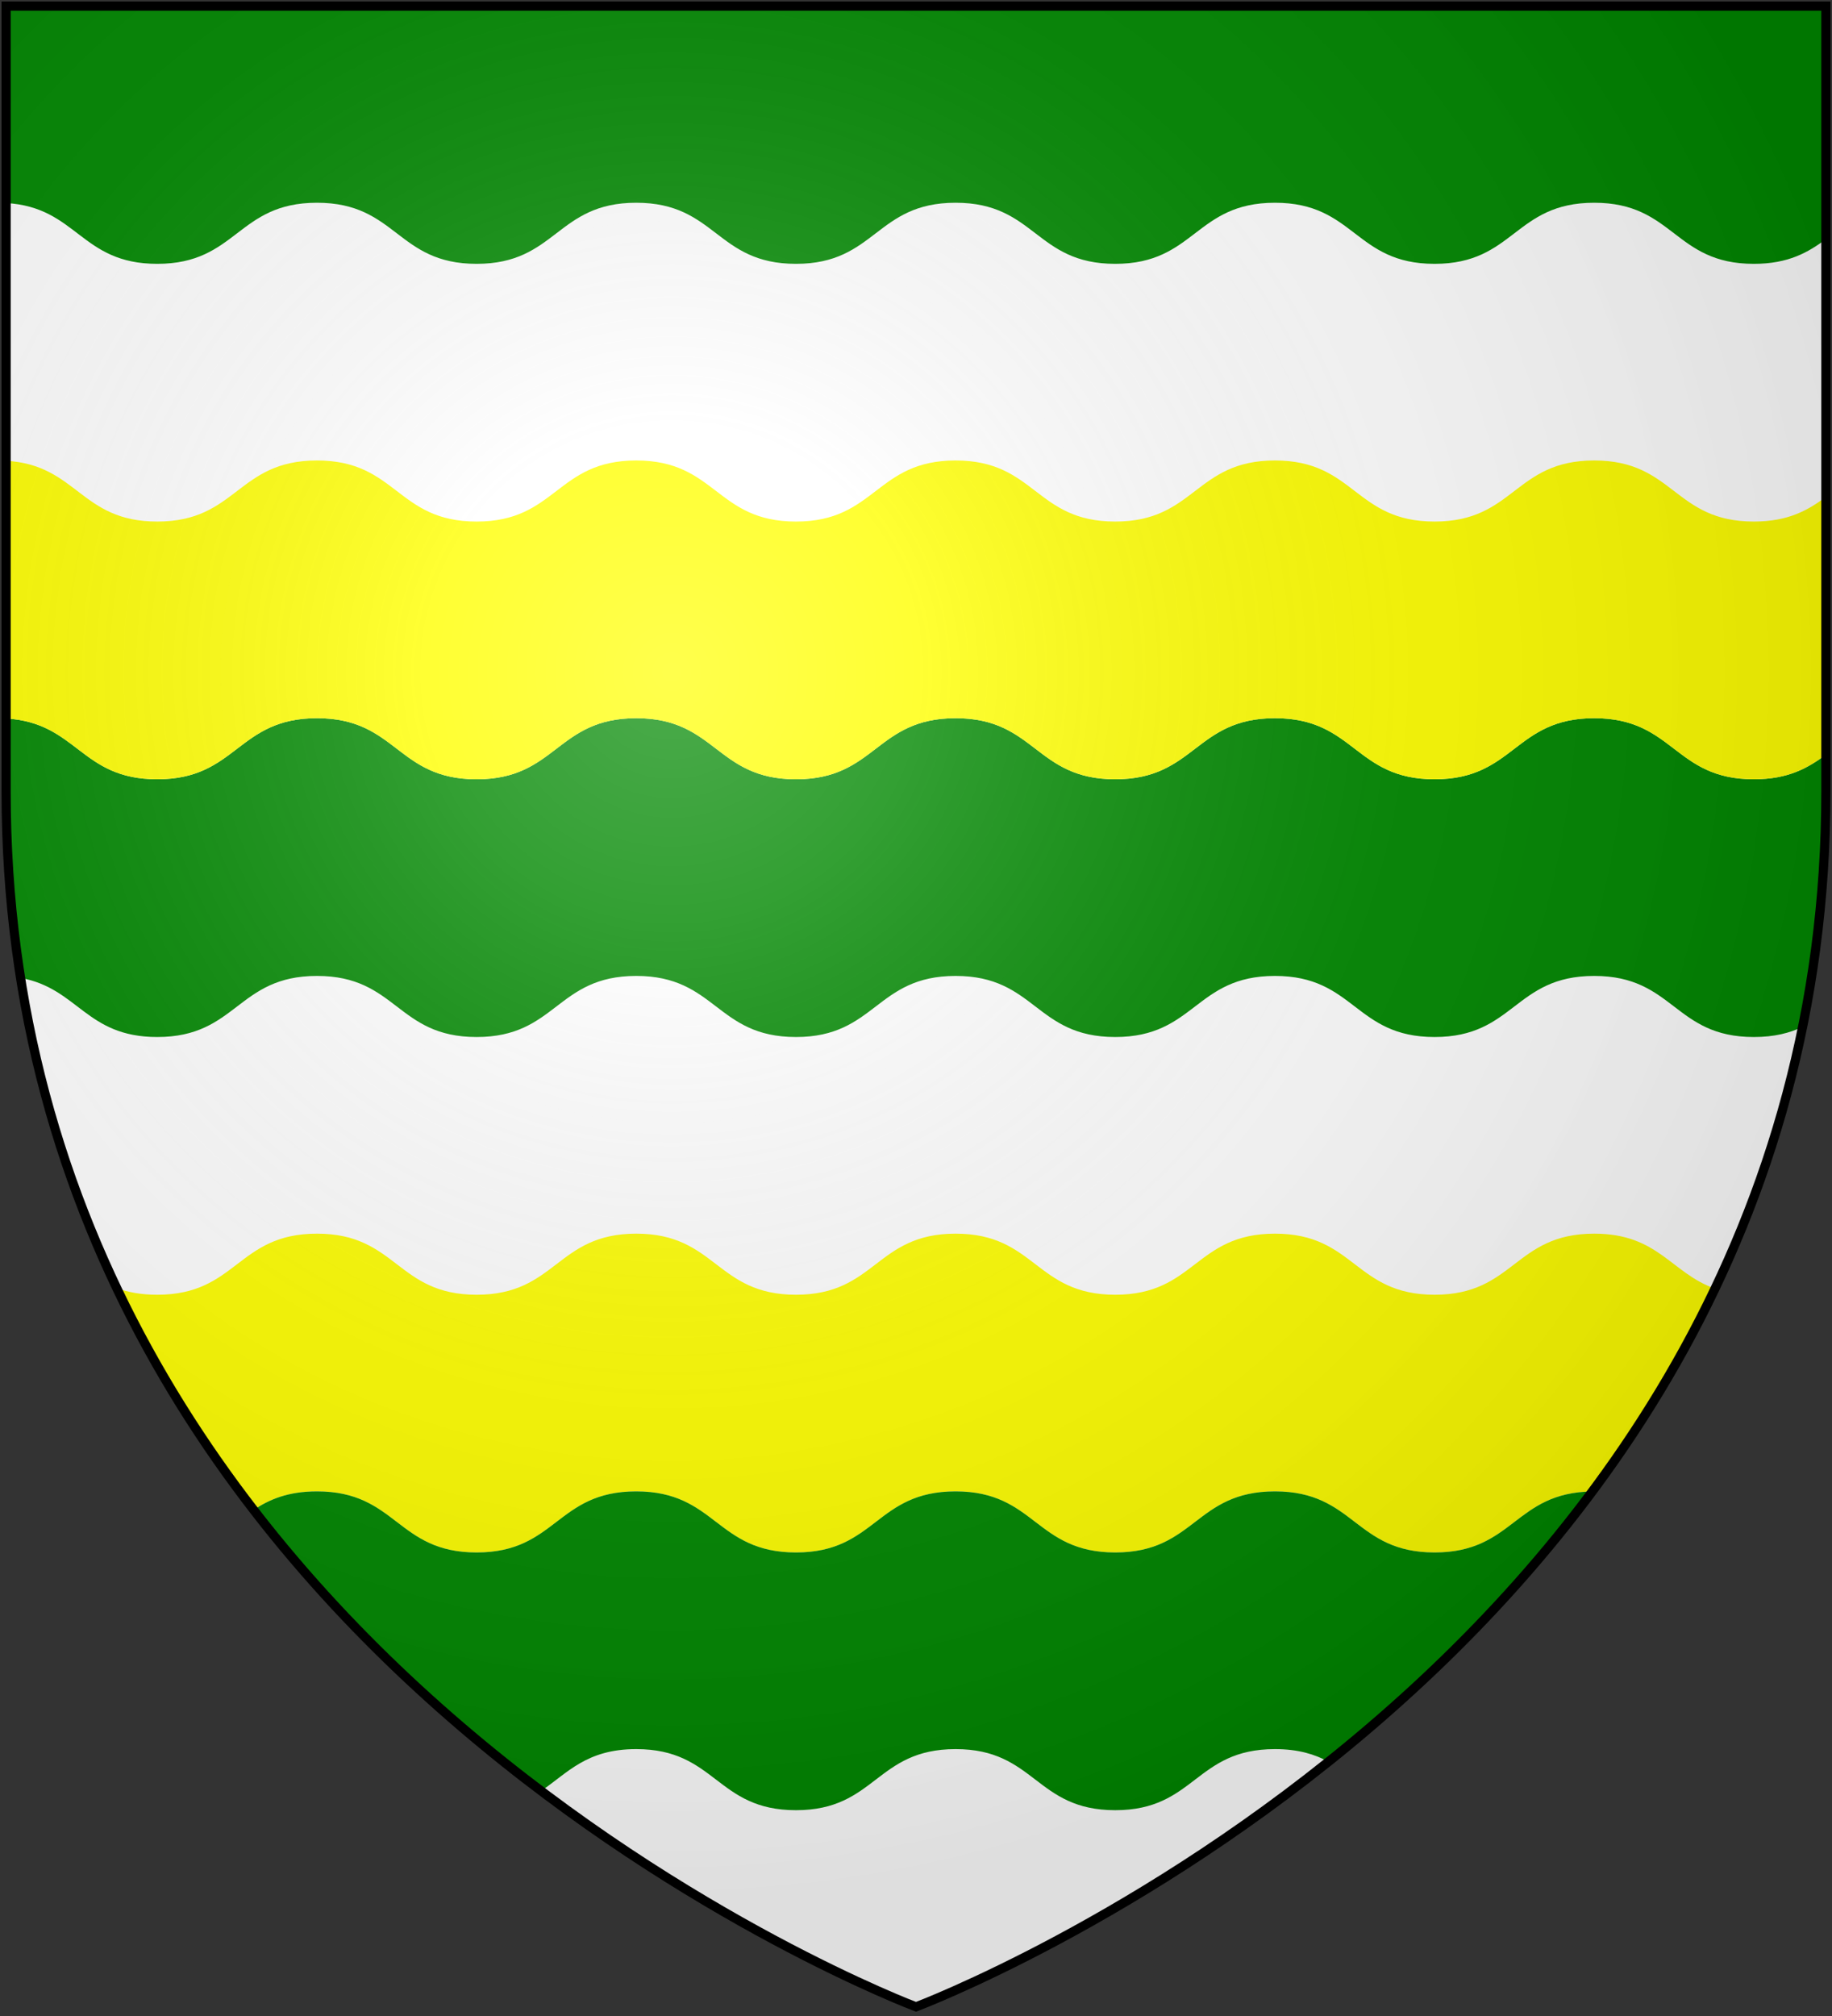 <?xml version="1.0" encoding="UTF-8" standalone="no"?>
<svg
   xmlns:dc="http://purl.org/dc/elements/1.1/"
   xmlns:cc="http://creativecommons.org/ns#"
   xmlns:rdf="http://www.w3.org/1999/02/22-rdf-syntax-ns#"
   xmlns:svg="http://www.w3.org/2000/svg"
   xmlns="http://www.w3.org/2000/svg"
   xmlns:xlink="http://www.w3.org/1999/xlink"
   xmlns:sodipodi="http://sodipodi.sourceforge.net/DTD/sodipodi-0.dtd"
   xmlns:inkscape="http://www.inkscape.org/namespaces/inkscape"
   width="600"
   height="660"
   id="svg2"
   version="1.1"
   inkscape:version="0.48.2 r9819"
   sodipodi:docname="House_Tully.svg">
  <rect width="100%" height="100%" fill="#333333" stroke="none"/>
  <sodipodi:namedview
     pagecolor="#ffffff"
     bordercolor="#666666"
     borderopacity="1"
     objecttolerance="10"
     gridtolerance="10"
     guidetolerance="10"
     inkscape:pageopacity="0"
     inkscape:pageshadow="2"
     inkscape:window-width="1366"
     inkscape:window-height="715"
     id="namedview22"
     showgrid="false"
     inkscape:zoom="0.5056885"
     inkscape:cx="73.534643"
     inkscape:cy="193.32002"
     inkscape:window-x="-8"
     inkscape:window-y="-8"
     inkscape:window-maximized="1"
     inkscape:current-layer="layer2" />
  <defs
     id="defs4">
    <inkscape:path-effect
       is_visible="true"
       id="path-effect3136"
       effect="spiro" />
    <inkscape:path-effect
       effect="spiro"
       id="path-effect3132"
       is_visible="true" />
    <inkscape:path-effect
       effect="spiro"
       id="path-effect3101"
       is_visible="true" />
    <inkscape:path-effect
       is_visible="true"
       id="path-effect3085"
       effect="spiro" />
    <inkscape:path-effect
       is_visible="true"
       id="path-effect3083"
       effect="spiro" />
    <inkscape:path-effect
       is_visible="true"
       id="path-effect3081"
       effect="spiro" />
    <inkscape:path-effect
       is_visible="true"
       id="path-effect3079"
       effect="spiro" />
    <inkscape:path-effect
       is_visible="true"
       id="path-effect3077"
       effect="spiro" />
    <inkscape:path-effect
       is_visible="true"
       id="path-effect3075"
       effect="spiro" />
    <inkscape:path-effect
       effect="spiro"
       id="path-effect3049"
       is_visible="true" />
    <inkscape:path-effect
       is_visible="true"
       id="path-effect3045"
       effect="spiro" />
    <inkscape:path-effect
       effect="spiro"
       id="path-effect3041"
       is_visible="true" />
    <radialGradient
       id="rg"
       gradientUnits="userSpaceOnUse"
       cx="220"
       cy="220"
       r="405">
      <stop
         style="stop-color:#fff;stop-opacity:.3"
         offset="0"
         id="stop7" />
      <stop
         style="stop-color:#fff;stop-opacity:.2"
         offset=".2"
         id="stop9" />
      <stop
         style="stop-color:#666;stop-opacity:.1"
         offset=".6"
         id="stop11" />
      <stop
         style="stop-color:#000;stop-opacity:.13"
         offset="1"
         id="stop13" />
    </radialGradient>
    <path
       id="shield"
       d="m2,2v257c0,286 298,398 298,398c0,0 298-112 298-398V2z" />
    <radialGradient
       inkscape:collect="always"
       xlink:href="#rg-7"
       id="radialGradient3055-1"
       gradientUnits="userSpaceOnUse"
       cx="220"
       cy="220"
       r="405" />
    <radialGradient
       id="rg-7"
       gradientUnits="userSpaceOnUse"
       cx="220"
       cy="220"
       r="405">
      <stop
         style="stop-color:#fff;stop-opacity:.3"
         offset="0"
         id="stop7-4" />
      <stop
         style="stop-color:#fff;stop-opacity:.2"
         offset=".2"
         id="stop9-0" />
      <stop
         style="stop-color:#666;stop-opacity:.1"
         offset=".6"
         id="stop11-9" />
      <stop
         style="stop-color:#000;stop-opacity:.13"
         offset="1"
         id="stop13-4" />
    </radialGradient>
    <radialGradient
       r="405"
       cy="220"
       cx="220"
       gradientUnits="userSpaceOnUse"
       id="radialGradient3074"
       xlink:href="#rg-7"
       inkscape:collect="always" />
    <inkscape:path-effect
       is_visible="true"
       id="path-effect10120-1"
       effect="spiro" />
    <inkscape:path-effect
       effect="spiro"
       id="path-effect10118-3"
       is_visible="true" />
    <inkscape:path-effect
       effect="spiro"
       id="path-effect10116-9"
       is_visible="true" />
    <inkscape:path-effect
       effect="spiro"
       id="path-effect10114-7"
       is_visible="true" />
    <inkscape:path-effect
       effect="spiro"
       id="path-effect10112-7"
       is_visible="true" />
    <inkscape:path-effect
       effect="spiro"
       id="path-effect10110-2"
       is_visible="true" />
    <linearGradient
       inkscape:collect="always"
       xlink:href="#linearGradient4719-5"
       id="linearGradient4039"
       gradientUnits="userSpaceOnUse"
       gradientTransform="matrix(2.326,0,0,2.294,447.695,-1820.28)"
       x1="-145.259"
       y1="984.243"
       x2="-64.143"
       y2="984.148" />
    <linearGradient
       inkscape:collect="always"
       id="linearGradient4719-5">
      <stop
         style="stop-color:#666666;stop-opacity:1;"
         offset="0"
         id="stop4721-5" />
      <stop
         id="stop4809-1"
         offset="0.393"
         style="stop-color:#666666;stop-opacity:0.749;" />
      <stop
         style="stop-color:#666666;stop-opacity:0;"
         offset="1"
         id="stop4723-7" />
    </linearGradient>
    <radialGradient
       inkscape:collect="always"
       xlink:href="#linearGradient4801-8"
       id="radialGradient4041"
       gradientUnits="userSpaceOnUse"
       gradientTransform="matrix(-0.722,1.265,-2.273,-1.262,1712.011,1733.784)"
       cx="-307.143"
       cy="782.362"
       fx="-307.143"
       fy="782.362"
       r="63" />
    <linearGradient
       inkscape:collect="always"
       id="linearGradient4801-8">
      <stop
         style="stop-color:#000000;stop-opacity:1;"
         offset="0"
         id="stop4803-2" />
      <stop
         style="stop-color:#000000;stop-opacity:0;"
         offset="1"
         id="stop4805-4" />
    </linearGradient>
    <inkscape:path-effect
       effect="spiro"
       id="path-effect10108-4"
       is_visible="true" />
    <linearGradient
       inkscape:collect="always"
       xlink:href="#linearGradient4719-5"
       id="linearGradient4044"
       gradientUnits="userSpaceOnUse"
       gradientTransform="matrix(-2.406,0,0,-1.649,142.062,1726.531)"
       x1="-145.259"
       y1="984.243"
       x2="-64.143"
       y2="984.148" />
    <radialGradient
       inkscape:collect="always"
       xlink:href="#linearGradient4801-8"
       id="radialGradient4046"
       gradientUnits="userSpaceOnUse"
       gradientTransform="matrix(0.746,-0.909,2.351,0.906,-1165.637,-827.118)"
       cx="-307.143"
       cy="782.362"
       fx="-307.143"
       fy="782.362"
       r="63" />
    <inkscape:path-effect
       effect="spiro"
       id="path-effect10102-7"
       is_visible="true" />
    <linearGradient
       inkscape:collect="always"
       xlink:href="#linearGradient4719-5"
       id="linearGradient4049"
       gradientUnits="userSpaceOnUse"
       gradientTransform="matrix(2.335,0,0,-1.615,449.441,1692.189)"
       x1="-145.259"
       y1="984.243"
       x2="-64.143"
       y2="984.148" />
    <radialGradient
       inkscape:collect="always"
       xlink:href="#linearGradient4801-8"
       id="radialGradient4051"
       gradientUnits="userSpaceOnUse"
       gradientTransform="matrix(-0.724,-0.89,-2.282,0.888,1718.788,-809.094)"
       cx="-307.143"
       cy="782.362"
       fx="-307.143"
       fy="782.362"
       r="63" />
    <inkscape:path-effect
       is_visible="true"
       id="path-effect10096-8"
       effect="spiro" />
    <linearGradient
       inkscape:collect="always"
       xlink:href="#linearGradient4719-5"
       id="linearGradient4054"
       gradientUnits="userSpaceOnUse"
       gradientTransform="matrix(-2.41,0,0,2.282,139.611,-1810.816)"
       x1="-145.259"
       y1="984.243"
       x2="-64.143"
       y2="984.148" />
    <radialGradient
       inkscape:collect="always"
       xlink:href="#linearGradient4801-8"
       id="radialGradient4056"
       gradientUnits="userSpaceOnUse"
       gradientTransform="matrix(0.748,1.258,2.355,-1.255,-1170.296,1723.935)"
       cx="-307.143"
       cy="782.362"
       fx="-307.143"
       fy="782.362"
       r="63" />
    <inkscape:path-effect
       is_visible="true"
       id="path-effect10090-3"
       effect="spiro" />
    <inkscape:path-effect
       effect="spiro"
       id="path-effect10084-1"
       is_visible="true" />
    <inkscape:path-effect
       effect="spiro"
       id="path-effect10082-1"
       is_visible="true" />
    <radialGradient
       inkscape:collect="always"
       xlink:href="#linearGradient4801-8"
       id="radialGradient4061"
       gradientUnits="userSpaceOnUse"
       gradientTransform="matrix(-0.765,1.29,-2.41,-1.287,1806.844,1757.47)"
       cx="-307.143"
       cy="782.362"
       fx="-307.143"
       fy="782.362"
       r="63" />
    <inkscape:path-effect
       effect="spiro"
       id="path-effect10080-4"
       is_visible="true" />
    <inkscape:path-effect
       is_visible="true"
       id="path-effect3075-1"
       effect="spiro" />
    <inkscape:path-effect
       effect="spiro"
       id="path-effect3101-7"
       is_visible="true" />
    <linearGradient
       inkscape:collect="always"
       xlink:href="#grad1-7-7"
       id="linearGradient3085-8-8"
       gradientUnits="userSpaceOnUse"
       gradientTransform="matrix(0.775,0,0,0.31,152.69,-13.619)"
       x1="78.877"
       y1="178.074"
       x2="301.406"
       y2="178.074" />
    <linearGradient
       id="grad1-7-7"
       x1="78.877"
       y1="178.074"
       x2="301.406"
       y2="178.074"
       gradientTransform="scale(1.578,0.634)"
       gradientUnits="userSpaceOnUse">
      <stop
         offset="0%"
         style="stop-color:#da0;"
         id="stop16-4-4" />
      <stop
         offset="40%"
         style="stop-color:#fd0;"
         id="stop18-0-0" />
      <stop
         offset="60%"
         style="stop-color:#fd0;"
         id="stop20-9-9" />
      <stop
         offset="100%"
         style="stop-color:#da0;"
         id="stop22-4-4" />
    </linearGradient>
    <linearGradient
       inkscape:collect="always"
       xlink:href="#grad1-7-7"
       id="linearGradient3081-8-8"
       gradientUnits="userSpaceOnUse"
       gradientTransform="matrix(0.775,0,0,0.31,-27.31,-13.619)"
       x1="78.877"
       y1="178.074"
       x2="301.406"
       y2="178.074" />
    <linearGradient
       id="linearGradient3093"
       x1="78.877"
       y1="178.074"
       x2="301.406"
       y2="178.074"
       gradientTransform="scale(1.578,0.634)"
       gradientUnits="userSpaceOnUse">
      <stop
         offset="0%"
         style="stop-color:#da0;"
         id="stop3095" />
      <stop
         offset="40%"
         style="stop-color:#fd0;"
         id="stop3097" />
      <stop
         offset="60%"
         style="stop-color:#fd0;"
         id="stop3099" />
      <stop
         offset="100%"
         style="stop-color:#da0;"
         id="stop3101" />
    </linearGradient>
    <linearGradient
       y2="178.074"
       x2="301.406"
       y1="178.074"
       x1="78.877"
       gradientTransform="matrix(0.775,0,0,0.31,332.69,-13.619)"
       gradientUnits="userSpaceOnUse"
       id="linearGradient3128-1"
       xlink:href="#grad1-7-7"
       inkscape:collect="always" />
    <linearGradient
       id="linearGradient3104"
       x1="78.877"
       y1="178.074"
       x2="301.406"
       y2="178.074"
       gradientTransform="scale(1.578,0.634)"
       gradientUnits="userSpaceOnUse">
      <stop
         offset="0%"
         style="stop-color:#da0;"
         id="stop3106" />
      <stop
         offset="40%"
         style="stop-color:#fd0;"
         id="stop3108" />
      <stop
         offset="60%"
         style="stop-color:#fd0;"
         id="stop3110" />
      <stop
         offset="100%"
         style="stop-color:#da0;"
         id="stop3112" />
    </linearGradient>
  </defs>
  <g
     inkscape:groupmode="layer"
     id="layer2"
     inkscape:label="Elements"
     style="display:inline">
    <path
       inkscape:connector-curvature="0"
       style="fill:#ffffff;fill-opacity:1;stroke:none;display:inline"
       id="path7212"
       d="m 2,2 0,257 c 0,286 298,398 298,398 0,0 298,-112 298,-398 L 598,2 z" />
    <path
       inkscape:connector-curvature="0"
       style="fill:none;stroke:none;display:inline"
       id="path7200"
       d="m 2,2 0,257 c 0,286 298,398 298,398 0,0 298,-112 298,-398 L 598,2 z" />
    <path
       inkscape:connector-curvature="0"
       style="fill:#008800;fill-opacity:1;fill-rule:nonzero;stroke:none;display:inline"
       d="m 103.812,235.125 c -26.145,0 -26.167,20 -52.312,20 -25.179,0 -26.115,-18.535 -49.5,-19.906 L 2,259 c 0,21.347 1.678,41.723 4.75,61.156 C 25.653,323.562 28.144,339.5 51.5,339.5 c 26.145,-2e-5 26.167,-20 52.312,-20 26.145,0 26.136,20 52.281,20 26.145,0 26.136,-20 52.281,-20 26.145,0 26.167,20 52.312,20 26.145,0 26.136,-20 52.281,-20 26.145,0 26.136,20 52.281,20 26.145,0 26.167,-20 52.312,-20 26.145,0 26.136,20 52.281,20 26.145,0 26.136,-20 52.281,-20 26.145,0 26.136,20 52.281,20 6.756,0 11.769,-1.333 15.938,-3.312 C 595.255,312.006 598,286.298 598,259 l 0,-11.938 c -5.79,4.277 -12.214,8.062 -23.594,8.062 -26.145,0 -26.136,-20 -52.281,-20 -26.145,0 -26.136,20 -52.281,20 -26.145,0 -26.136,-20 -52.281,-20 -26.145,0 -26.167,20 -52.312,20 -26.145,0 -26.136,-20 -52.281,-20 -26.145,0 -26.136,20 -52.281,20 -26.145,0 -26.167,-20 -52.312,-20 -26.145,0 -26.136,20 -52.281,20 -26.145,0 -26.136,-20 -52.281,-20 z"
       id="path3341" />
    <path
       inkscape:connector-curvature="0"
       style="fill:#ffff00;fill-opacity:1;fill-rule:nonzero;stroke:none;display:inline"
       d="m 103.812,403.875 c -26.145,0 -26.167,20 -52.312,20 -5.393,0 -9.655,-0.837 -13.281,-2.188 12.701,26.672 28.043,50.857 44.844,72.625 5.128,-3.392 11.191,-6.062 20.75,-6.062 26.145,0 26.136,20 52.281,20 26.145,0 26.136,-20 52.281,-20 26.145,0 26.167,20 52.312,20 26.145,0 26.136,-20 52.281,-20 26.145,0 26.136,20 52.281,20 26.145,0 26.167,-20 52.312,-20 26.145,0 26.136,20 52.281,20 25.941,0 26.149,-19.661 51.688,-19.969 14.972,-20.123 28.636,-42.248 40.156,-66.406 -14.404,-5.065 -18.535,-18 -39.562,-18 -26.145,0 -26.136,20 -52.281,20 -26.145,0 -26.136,-20 -52.281,-20 -26.145,0 -26.167,20 -52.312,20 -26.145,0 -26.136,-20 -52.281,-20 -26.145,0 -26.136,20 -52.281,20 -26.145,0 -26.167,-20 -52.312,-20 -26.145,0 -26.136,20 -52.281,20 -26.145,0 -26.136,-20 -52.281,-20 z"
       id="path3339" />
    <path
       inkscape:connector-curvature="0"
       style="fill:#008800;fill-opacity:1;stroke:none;display:inline"
       d="M 2,2 2,66.469 C 25.385,67.84 26.321,86.375 51.5,86.375 c 26.145,-2e-5 26.167,-20 52.312,-20 26.145,0 26.136,20 52.281,20 26.145,0 26.136,-20 52.281,-20 26.145,0 26.167,20 52.312,20 26.145,0 26.136,-20 52.281,-20 26.145,0 26.136,20 52.281,20 26.145,0 26.167,-20 52.312,-20 26.145,0 26.136,20 52.281,20 26.145,0 26.136,-20 52.281,-20 26.145,0 26.136,20 52.281,20 11.38,0 17.803,-3.786 23.594,-8.062 L 598,2 2,2 z"
       id="path3305" />
    <path
       inkscape:connector-curvature="0"
       style="fill:#ffff00;fill-opacity:1;stroke:none;display:inline"
       d="m 103.812,150.75 c -26.145,0 -26.167,20 -52.312,20 -25.179,0 -26.115,-18.535 -49.5,-19.906 l 0,84.375 c 23.385,1.372 24.321,19.906 49.5,19.906 26.145,-2e-5 26.167,-20 52.312,-20 26.145,0 26.136,20 52.281,20 26.145,0 26.136,-20 52.281,-20 26.145,0 26.167,20 52.312,20 26.145,0 26.136,-20 52.281,-20 26.145,0 26.136,20 52.281,20 26.145,0 26.167,-20 52.312,-20 26.145,0 26.136,20 52.281,20 26.145,0 26.136,-20 52.281,-20 26.145,0 26.136,20 52.281,20 11.38,0 17.803,-3.786 23.594,-8.062 l 0,-84.375 c -5.79,4.277 -12.214,8.062 -23.594,8.062 -26.145,0 -26.136,-20 -52.281,-20 -26.145,0 -26.136,20 -52.281,20 -26.145,0 -26.136,-20 -52.281,-20 -26.145,0 -26.167,20 -52.312,20 -26.145,0 -26.136,-20 -52.281,-20 -26.145,0 -26.136,20 -52.281,20 -26.145,0 -26.167,-20 -52.312,-20 -26.145,0 -26.136,20 -52.281,20 -26.145,0 -26.136,-20 -52.281,-20 z"
       id="path3303" />
    <path
       inkscape:connector-curvature="0"
       style="fill:#008800;fill-opacity:1;stroke:none;display:inline"
       d="m 103.812,488.25 c -9.559,0 -15.622,2.671 -20.75,6.062 29.02,37.599 62.403,68.043 94.156,92 8.678,-5.859 14.815,-13.688 31.156,-13.688 26.145,0 26.167,20 52.312,20 26.145,0 26.136,-20 52.281,-20 26.145,0 26.136,20 52.281,20 26.145,0 26.167,-20 52.312,-20 7.645,0 13.051,1.705 17.531,4.125 29.647,-23.699 60.027,-53.018 86.406,-88.469 -25.506,0.324 -25.726,19.969 -51.656,19.969 -26.145,0 -26.136,-20 -52.281,-20 -26.145,0 -26.167,20 -52.312,20 -26.145,0 -26.136,-20 -52.281,-20 -26.145,0 -26.136,20 -52.281,20 -26.145,0 -26.167,-20 -52.312,-20 -26.145,0 -26.136,20 -52.281,20 -26.145,0 -26.136,-20 -52.281,-20 z"
       id="path3261" />
  </g>
  <g
     inkscape:groupmode="layer"
     id="layer1"
     inkscape:label="Cover"
     style="display:inline"
     sodipodi:insensitive="true">
    <path
       d="m 2,2 v 257 c 0,286 298,398 298,398 0,0 298,-112 298,-398 V 2 z"
       id="shine"
       inkscape:connector-curvature="0"
       style="fill:url(#radialGradient3074);stroke:#000000;stroke-width:3" />
  </g>
</svg>
